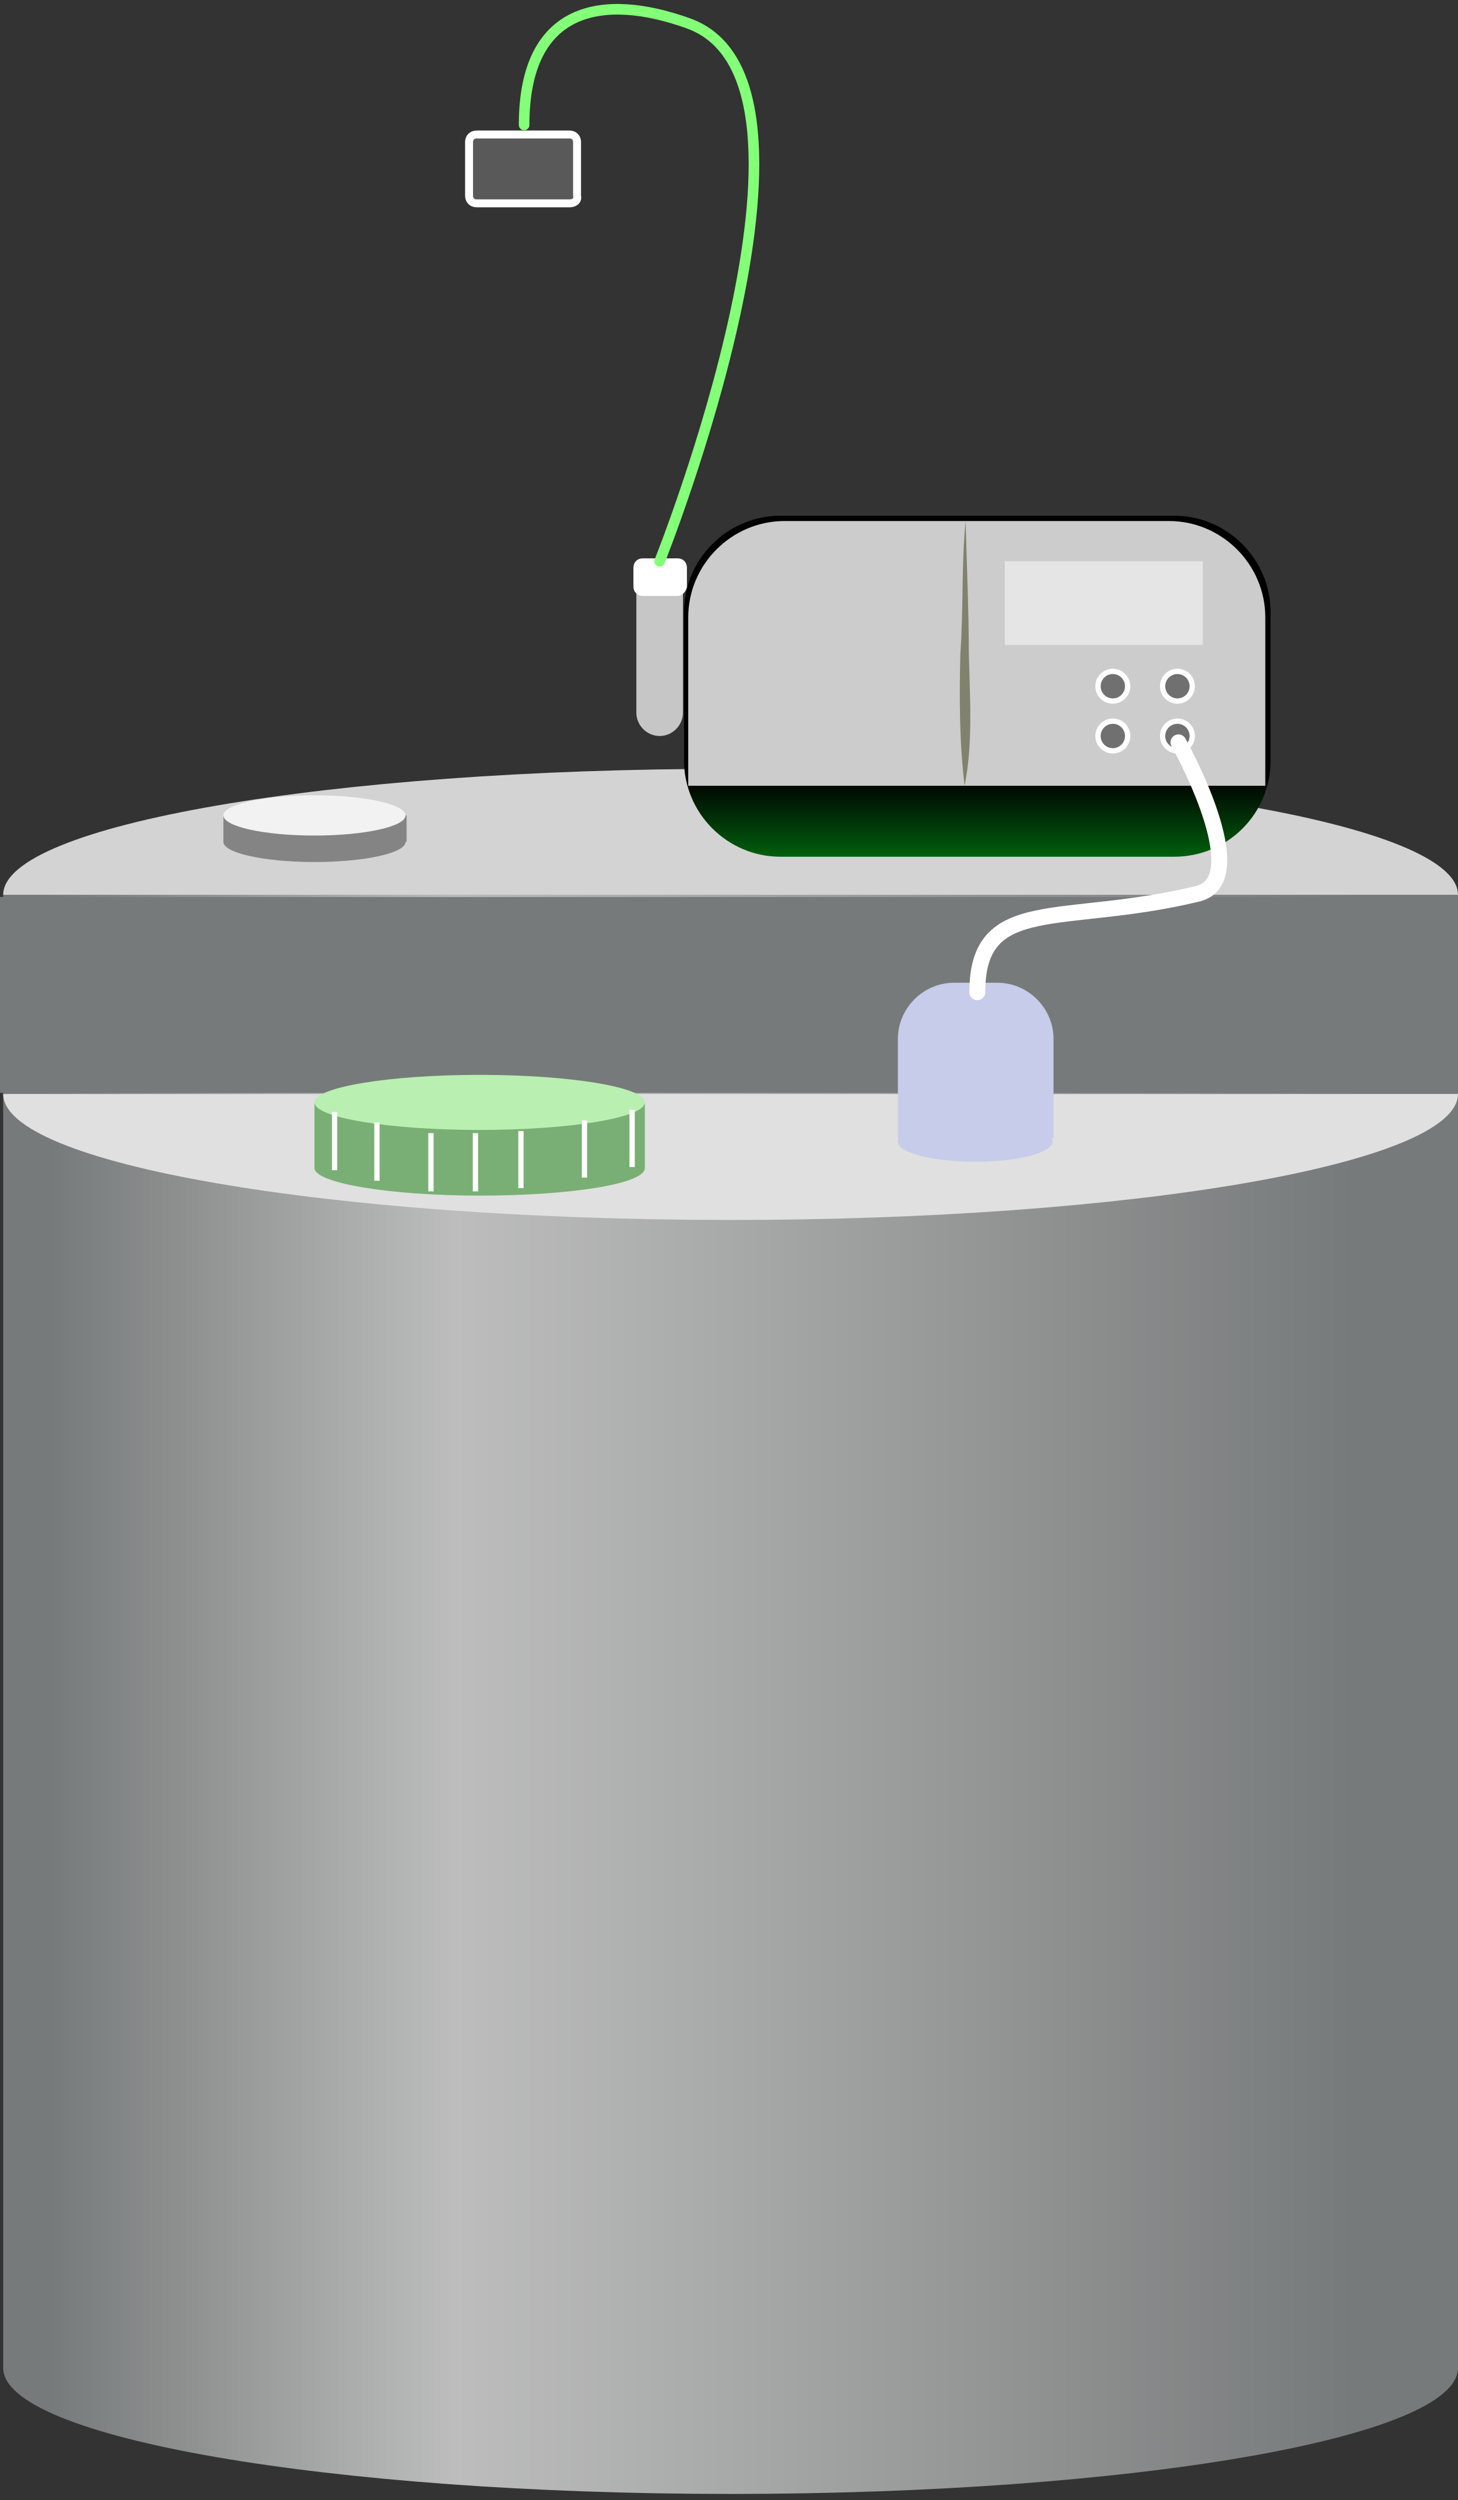 <?xml version="1.0" encoding="utf-8"?>
<!-- Generator: Adobe Illustrator 28.3.0, SVG Export Plug-In . SVG Version: 6.00 Build 0)  -->
<svg version="1.1" id="Svg1" xmlns="http://www.w3.org/2000/svg" xmlns:xlink="http://www.w3.org/1999/xlink" x="0px" y="0px"
	 viewBox="0 0 137.7 236.1" style="enable-background:new 0 0 137.7 236.1;" xml:space="preserve">
<rect x="0" y="0" width="137.7" height="236.1" fill="#333333" stroke="none"/>
<style type="text/css">
	.Svg1_st0{fill:url(#Svg1_SVGID_1_);}
	.Svg1_st1{fill:#D3D3D3;}
	.Svg1_st2{fill:#E0E0E0;}
	.Svg1_st3{fill:#848484;}
	.Svg1_st4{fill:none;stroke:#49323B;stroke-miterlimit:10;}
	.Svg1_st5{fill:#F2F2F2;}
	.Svg1_st6{fill:url(#Svg1_SVGID_00000136382127268408696220000011979274015042925214_);}
	.Svg1_st7{fill:#CCCCCC;}
	.Svg1_st8{fill:#C6C6C6;}
	.Svg1_st9{fill:#FFFFFF;stroke:#FFFFFF;stroke-width:0.75;stroke-miterlimit:10;}
	.Svg1_st10{fill:#E5E5E5;}
	.Svg1_st11{fill:#707070;stroke:#FFFFFF;stroke-width:0.5;stroke-miterlimit:10;}
	.Svg1_st12{fill:none;}
	.Svg1_st13{fill:#80826D;}
	.Svg1_st14{fill:none;stroke:#83FF78;stroke-linecap:round;stroke-linejoin:round;stroke-miterlimit:10;}
	.Svg1_st15{fill:#595959;stroke:#FFFFFF;stroke-width:0.75;stroke-miterlimit:10;}
	.Svg1_st16{fill:url(#Svg1_SVGID_00000043430507303469601680000000011408201755134125_);}
	.Svg1_st17{fill:#C6CCE9;}
	.Svg1_st18{fill:none;stroke:#FFFFFF;stroke-width:1.5;stroke-linecap:round;stroke-linejoin:round;stroke-miterlimit:10;}
	.Svg1_st19{fill:#79AF74;}
	.Svg1_st20{fill:#B9EFB1;}
	.Svg1_st21{fill:none;stroke:#FFFFFF;stroke-width:0.5;stroke-miterlimit:10;}
</style>
<g id="Svg1_KlorTankSol">
	
		<linearGradient id="Svg1_SVGID_1_" gradientUnits="userSpaceOnUse" x1="0.3" y1="-125.988" x2="137.7" y2="-125.988" gradientTransform="matrix(1 0 0 1 0 286)">
		<stop  offset="3.189656e-02" style="stop-color:#777A7A"/>
		<stop  offset="0.311" style="stop-color:#BDBDBD"/>
		<stop  offset="0.929" style="stop-color:#777A7A"/>
	</linearGradient>
	<path class="Svg1_st0" d="M0.3,84.5v139.1c0,6.6,30.8,11.9,68.7,11.9c37.9,0,68.7-5.3,68.7-11.9V84.5H0.3z"/>
	<path class="Svg1_st1" d="M137.7,84.5c0-6.6-30.8-11.9-68.7-11.9c-37.9,0-68.7,5.3-68.7,11.9l0,0H137.7L137.7,84.5z"/>
	<path class="Svg1_st2" d="M69,115.2c37.9,0,68.7-5.3,68.7-11.9H0.3C0.3,109.9,31,115.2,69,115.2z"/>
	<rect x="21.1" y="77" class="Svg1_st3" width="17.3" height="2.5"/>
	<path class="Svg1_st4" d="M36.3,56.4"/>
	<path class="Svg1_st4" d="M23,56.4"/>
	<ellipse class="Svg1_st3" cx="29.7" cy="79.5" rx="8.6" ry="1.9"/>
	<ellipse class="Svg1_st5" cx="29.7" cy="77" rx="8.6" ry="1.9"/>
	
		<linearGradient id="Svg1_SVGID_00000025410179019486741660000002270433220669271731_" gradientUnits="userSpaceOnUse" x1="92.3" y1="479.198" x2="92.3" y2="413.264" gradientTransform="matrix(1 0 0 -1 0 522)">
		<stop  offset="0.467" style="stop-color:#000000"/>
		<stop  offset="0.671" style="stop-color:#00B019"/>
	</linearGradient>
	<path style="fill:url(#Svg1_SVGID_00000025410179019486741660000002270433220669271731_);" d="M110.9,80.9H73.7c-5,0-9.1-4.1-9.1-9.1
		v-14c0-5,4.1-9.1,9.1-9.1h37.2c5,0,9.1,4.1,9.1,9.1v14C120,76.9,115.9,80.9,110.9,80.9z"/>
	<path class="Svg1_st7" d="M119.5,74.2H65V58.3c0-5,4.1-9.1,9.1-9.1h36.3c5,0,9.1,4.1,9.1,9.1V74.2z"/>
	<path class="Svg1_st8" d="M62.3,69.5L62.3,69.5c-1.2,0-2.2-1-2.2-2.2V56.1c0-1.2,1-2.2,2.2-2.2l0,0c1.2,0,2.2,1,2.2,2.2v11.2
		C64.5,68.5,63.5,69.5,62.3,69.5z"/>
	<path class="Svg1_st9" d="M64,55.9h-3.3c-0.3,0-0.5-0.2-0.5-0.5v-1.8c0-0.3,0.2-0.5,0.5-0.5H64c0.3,0,0.5,0.2,0.5,0.5v1.8
		C64.4,55.7,64.2,55.9,64,55.9z"/>
	<rect x="94.9" y="53" class="Svg1_st10" width="18.7" height="7.9"/>
	<circle class="Svg1_st11" cx="105.1" cy="64.8" r="1.4"/>
	<circle class="Svg1_st11" cx="111.2" cy="64.8" r="1.4"/>
	<circle class="Svg1_st11" cx="105.1" cy="69.5" r="1.4"/>
	<circle class="Svg1_st11" cx="111.2" cy="69.5" r="1.4"/>
	<g>
		<line class="Svg1_st12" x1="91.2" y1="49.2" x2="91.2" y2="74.2"/>
		<path class="Svg1_st13" d="M91.2,49.2c0.1,4.2,0.3,8.4,0.3,12.5c0.1,4.1,0.4,8.6-0.4,12.5c-0.5-4.2-0.5-8.3-0.4-12.5
			C91,57.6,90.8,53.1,91.2,49.2L91.2,49.2z"/>
	</g>
	<path class="Svg1_st14" d="M62.3,53c0,0,18.1-45.3,2.7-50.8c-8.1-2.9-15.5-1.6-15.5,9.6"/>
	<path class="Svg1_st9" d="M93.2,94.4h-1.8c-0.4,0-0.7-0.3-0.7-0.7v-0.6c0-0.4,0.3-0.7,0.7-0.7h1.8c0.4,0,0.7,0.3,0.7,0.7v0.6
		C94,94.1,93.7,94.4,93.2,94.4z"/>
	<path class="Svg1_st15" d="M53.8,19.2H45c-0.4,0-0.7-0.3-0.7-0.7v-5.1c0-0.4,0.3-0.7,0.7-0.7h8.8c0.4,0,0.7,0.3,0.7,0.7v5.1
		C54.6,18.9,54.3,19.2,53.8,19.2z"/>
	
		<linearGradient id="Svg1_SVGID_00000085950750577679749080000008025427584906926755_" gradientUnits="userSpaceOnUse" x1="0" y1="-192.038" x2="137.7" y2="-192.038" gradientTransform="matrix(1 0 0 1 0 286)">
		<stop  offset="3.189656e-02" style="stop-color:#777A7A"/>
		<stop  offset="0.929" style="stop-color:#777A7A"/>
	</linearGradient>
	<rect y="84.7" style="fill:url(#Svg1_SVGID_00000085950750577679749080000008025427584906926755_);" width="137.7" height="18.5"/>
	<path class="Svg1_st17" d="M99.5,107.5H84.8v-9.4c0-2.9,2.4-5.3,5.3-5.3h4.1c2.9,0,5.3,2.4,5.3,5.3L99.5,107.5L99.5,107.5z"/>
	<ellipse class="Svg1_st17" cx="92.1" cy="107.8" rx="7.3" ry="1.9"/>
	<path class="Svg1_st18" d="M111.3,70.1c0,0,7.3,13,1.8,14.3c-12.8,3.1-20.8,0-20.8,9.3"/>
	<g>
		<path class="Svg1_st19" d="M29.7,104.2v6.1c0,1.4,7,2.6,15.6,2.6s15.6-1.1,15.6-2.6v-6.1H29.7z"/>
		<ellipse class="Svg1_st20" cx="45.3" cy="104.1" rx="15.6" ry="2.6"/>
	</g>
	<line class="Svg1_st21" x1="31.6" y1="105" x2="31.6" y2="110.5"/>
	<line class="Svg1_st21" x1="35.6" y1="106" x2="35.6" y2="111.5"/>
	<line class="Svg1_st21" x1="40.7" y1="107" x2="40.7" y2="112.5"/>
	<line class="Svg1_st21" x1="59.7" y1="104.8" x2="59.7" y2="110.2"/>
	<line class="Svg1_st21" x1="55.2" y1="105.8" x2="55.2" y2="111.2"/>
	<line class="Svg1_st21" x1="49.2" y1="106.8" x2="49.2" y2="112.2"/>
	<line class="Svg1_st21" x1="44.9" y1="107" x2="44.9" y2="112.5"/>
</g>
</svg>
